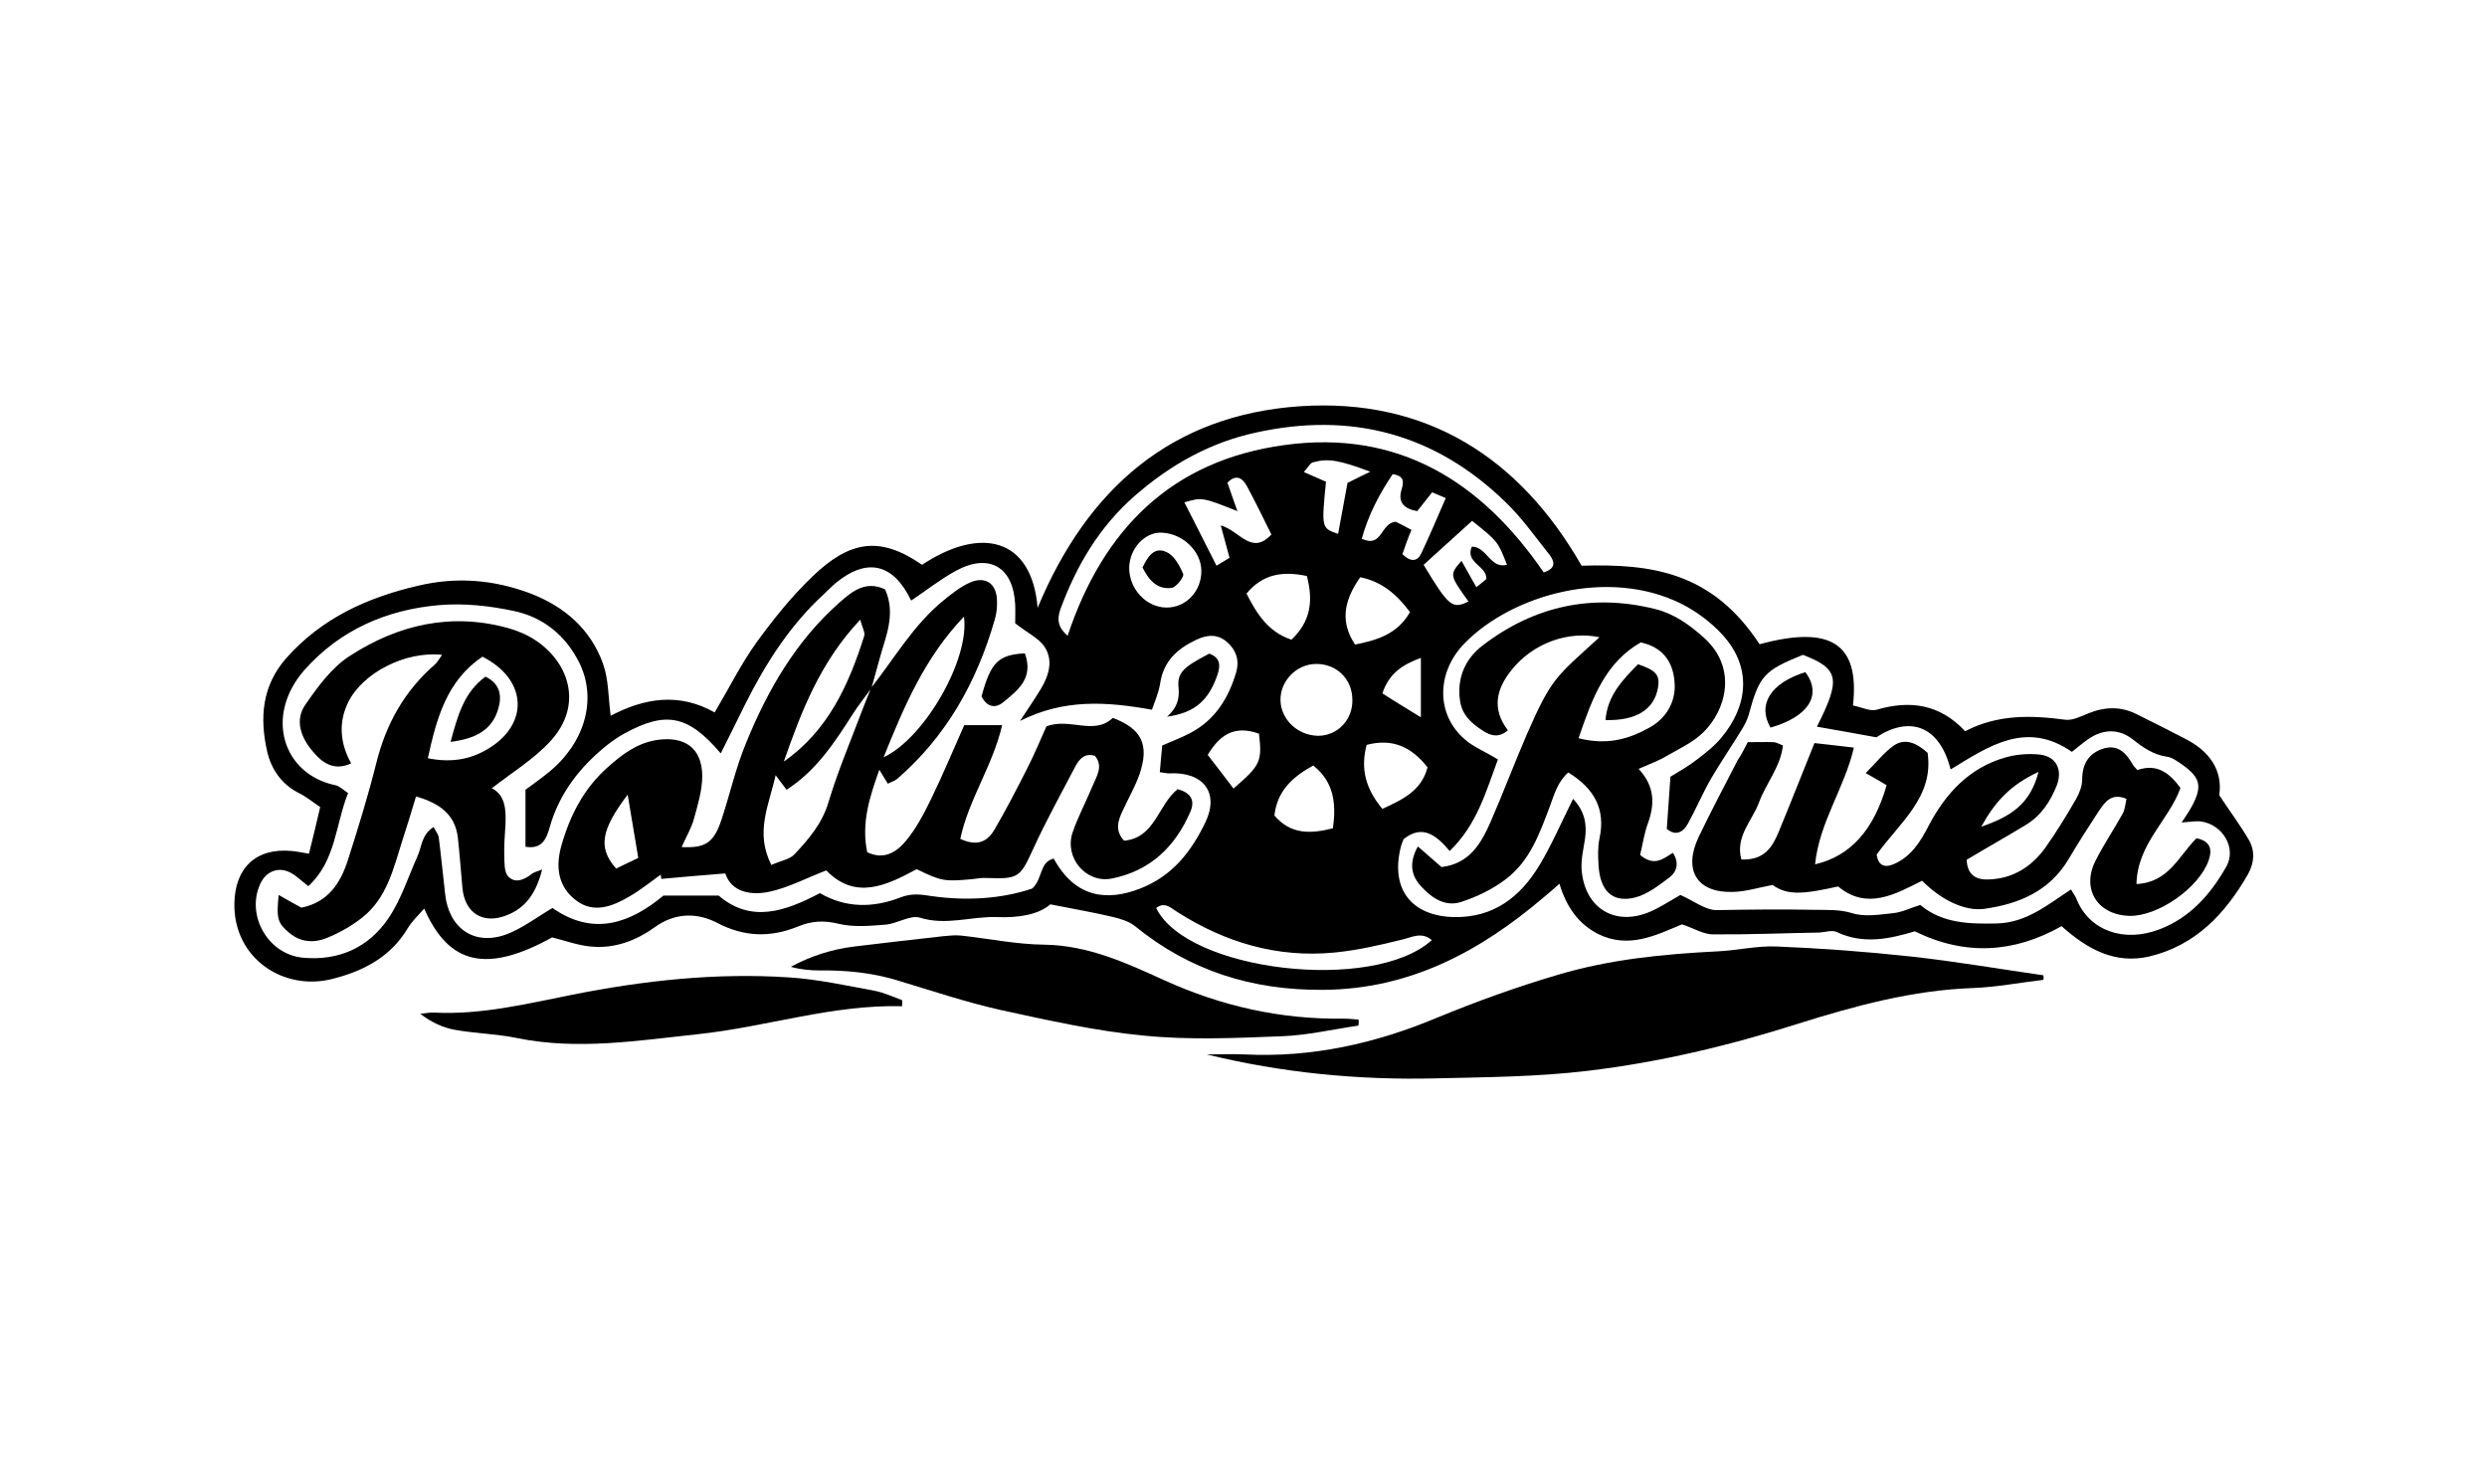 <?xml version="1.0" encoding="utf-8"?>
<!-- Generator: Adobe Illustrator 26.2.1, SVG Export Plug-In . SVG Version: 6.00 Build 0)  -->
<svg version="1.1" id="Layer_1" xmlns="http://www.w3.org/2000/svg" xmlns:xlink="http://www.w3.org/1999/xlink" x="0px" y="0px"
	 viewBox="0 0 820.2 489.6" style="enable-background:new 0 0 820.2 489.6;" xml:space="preserve">
<g id="p14Umu_00000067958519096194923560000005034736063898426797_">
	<g>
		<g>
			<path d="M611.1,232.7c2.9,0.6,5.7,2,7.8,1.4c11-3.2,20.8-1.9,29.2,7.1c10.7-5.6,21.7-5.3,33-3.8c2.3,0.3,5-1,7.4-2
				c5.5-2.3,10.9-2.5,16.2,0.2c5.3,2.6,10.6,5.3,15.8,8c8.2,4.1,12.6,10.5,11.4,18.7c3.7,5.6,7,10,9.8,14.8
				c2.1,3.7,1.7,7.7-0.4,11.4c-7.5,13-17.3,23.4-32.5,27c-11.3,2.6-20.4-2.4-28.9-10c-15.6,8.8-31.7,9.9-48.4,1.7
				c-8.4,2.5-17,4.4-25.8,0.2c-1.5-0.7-3.8,0.1-5.7,0.2c-11.7,0.2-23.4,0.7-35.1,0.6c-3.1,0-6.2-2-10.2-3.3
				c-8.4,3.5-17.5,8.2-27.6,3.2c-6.5-3.3-10.5-8.9-12.8-16.6c-1.9,1.7-3.5,3.1-5.1,4.4c-21,17.9-44.2,30.4-72.8,30.6
				c-23.4,0.2-44.1-6.3-62.2-21.1c-1.9-1.5-4.6-2.3-7-2.9c-6.3-1.5-12.7-2.6-20.8-4.2c-3.9,3.4-10.5,4.5-17.6,4.2
				c-8.4-0.3-16.7,2.9-25.4,0.2c-3.2-1-7.5,2-11.4,2.3c-5.1,0.4-10.6,0.9-15.5-0.3c-4.8-1.2-9-0.9-13.3,0.9
				c-9.1,3.7-17.7,3.5-26.7-1.2c-6.7-3.5-14-3.3-20.5,1.4c-6.4,4.6-13.5,7.2-21.3,6.4c-4.2-0.4-8.2-1.9-12.6-3
				c-21.4,11.8-34,9.2-42.2-9.5c-2,2.3-4.1,4.2-5.5,6.6c-5.7,9.5-14.8,14.1-24.8,16.6c-16,4.1-32.6-6.7-32.3-24.9
				c0.2-11.8,7.2-18.4,18.9-17.3c1.6,0.1,3.2,0.5,5.7,0.9c1.3-5.2,2.5-10.2,3.7-15.4c-2.7-1.8-4.7-3.5-7-4.6
				c-5.8-2.9-9.2-8-10.5-13.8c-2.5-11-1.7-21.6,6.3-30.7c11.7-13.2,26.7-20,43.5-23.9c12.6-3,24.9-2,36.9,2.5
				c11.3,4.3,20,11.8,24.1,23.3c1.8,5.1,1.7,10.9,2.5,17.1c11.2-5.9,22.6-7.7,34.3-1.1c4.8-8.1,8.7-16,13.8-23.1
				c5.6-7.7,11.6-15.2,18.5-21.8c12.3-11.8,22.2-13.4,36.1-3.8c19.3-12.8,36.2-9,38.1,14.2c16.4-39.4,44.2-63.6,86.5-66.5
				c41.9-2.8,72.6,17.1,92.9,52.6c23.2-0.7,43.1,2.1,58.7,25.9C603.6,206.2,613.4,212.1,611.1,232.7z M334.8,205.6
				c0-1.7,0.1-4,0-6.2c-0.6-12.4-8.6-17.1-19.6-11.1c-5.1,2.8-9.8,6.5-14.7,9.8c-5.9-12.3-14.6-14.3-25-5.7
				c-1.3,1.1-2.4,2.3-3.6,3.4c-11.4,10.4-19.5,23.2-26.3,36.8c-2.6,5.2-5.1,10.4-7.9,15.9c-10.8-12.7-18.1-14-31.7-6.6
				c-2,1.1-3.9,2.4-5.7,3.8c-9,7.2-15.8,15.9-19,27.1c-1.1,4-2.6,7.4-8,6.5c0-6,0-11.8,0-18.8c2-1.5,4.9-3.5,7.7-5.8
				c11.8-9.6,16-23.9,10.1-36c-4.5-9.1-12-15.2-21.8-17.2c-8-1.7-16.4-2.6-24.5-1.9c-17.3,1.5-32.7,8.2-44.4,21.4
				c-13.3,15.2-7.1,34.4,10.2,38c1.4,0.3,2.7,1.6,4.2,2.6c-4.2,10.4-4,22.3-13.1,30.7c-2.4-1.8-4-3.5-6-4.5c-3.9-2-7.9-0.4-9.8,3.6
				c-4.9,10.4,2.4,23.4,14,24.5c11.9,1.1,21.7-3.4,28.2-13c4.2-6.2,6.5-13.6,9.6-20.5c1.4-3.1,1.3-7.1,5.3-9.6
				c0.7,1.4,1.6,2.4,1.7,3.5c0.8,6.2,1.4,12.4,2.1,18.6c1.2,11.3,9.6,17.2,20.2,13.3c5.3-2,10.1-5.7,15.2-8.7
				c13.7,9.6,25.9,4.8,36.6-4.1c6.5,0,12,0,18.2,0c10.7,9.2,22,5.2,33.4-0.8c8.6,5,17.6,4.9,26.6,1.4c3.6-1.4,6.7-1,10.4-0.4
				c11.4,1.6,22.9,0.9,33-2.5c3.6-3.3,2.3-8.7,7.1-9.9c7.3,13.3,17.9,14,28.5,9.9c10.8-4.2,17-12.4,21.6-22c4.6-9.8-0.9-16.6-12-16
				c-0.9,0-1.7-0.2-3.1-0.4c0.3-3.2,0.5-6.1,0.8-8.8c3.5-1.5,6.6-2.7,9.4-4.2c8.1-4.3,12.5-11.5,15-20c1.1-3.8,0-7.3-3-9.9
				c-3.1-2.7-6.5-2.5-10.1-0.8c-6.4,3-10.9,7.1-12,14.5c-0.5,3-1.8,6-2.7,8.6c-15.1-2.7-29-3.6-43.5,3.7c2.7-4.1,4.9-7.3,6.9-10.6
				c2.6-4.4,4.2-9.4,1.1-14C342.4,210.4,338.9,208.8,334.8,205.6z M494,250.5c-4,10.8-6.9,21.5-15.9,30.2c-4.4-5.2-9-8.9-15.2-3.9
				c-0.4,1-0.8,1.9-1,2.9c-3.3,13.7,3.7,22.5,17.7,22.8c13.1,0.2,21.8-6.7,28.1-17.1c4.1-6.8,7.3-14.3,11.1-21.9
				c4,4.3,4.6,8.6,3.9,13.4c-0.5,3.2-1.3,6.5-1.1,9.8c0.9,13,11.3,19.2,23.1,13.8c3.5-1.6,6.8-3.8,9.5-5.3c4.5,2,8.3,5.1,12.1,5
				c10.7-0.2,21.4-0.3,32.2-0.1c4.2,0.1,8-0.2,12.3,1.1c4.1,1.3,9,0.5,13.6,0c2.9-0.3,5.6-1.7,8.9-2.7c7.3,6.1,16.1,6.3,25.2,6.1
				c9.8-0.2,16.8-6.2,24.5-11.2c0.8,1.4,1.5,2.2,1.8,3.1c4.3,10.7,15.9,14.5,27.5,10c10.1-3.9,16.8-11.6,21.9-20.6
				c3.5-6.1-1.1-13.8-8.1-14.9c-1.8-0.3-3.8,0.1-6.6,0.3c1.5-2.3,2.6-3.9,3.5-5.6c3.3-6.3,2.7-9.2-3.2-13.4
				c-1.6-1.1-3.4-2.5-5.2-2.7c-4.5-0.7-7.8-3-11.2-5.7c-4.6-3.6-9.8-3.5-14.7-0.1c-1.9,1.3-3.6,2.8-5.4,4.2
				c-15.1-10.5-27.5-1.8-40,5.8c-3.7-14.7-13.7-17.7-24.5-10.6c-7.1-1.3-13.2-2.4-19.6-3.5c8-15.8,7.3-19.1-4.6-23.7
				c-12.9,5.2-14.4,6.9-17.9,19.8c-0.4,1.5-1.2,3-2,4.4c-3.4,5.6-7.1,11-10.4,16.6c-2.8,4.9-5,10.1-7.7,15c-1.7,3-4.2,3.9-6.9,1.6
				c0.4-6,0.8-11.4,1.2-17.2c2.8-1.7,6-3.5,8.8-5.7c2.9-2.2,5.8-4.5,8.1-7.3c8.7-10.5,10.1-23.2,0.1-34c-3.7-4-8.4-7.5-13.3-10
				c-24.2-12.1-55.9-3-71.5,12.9c-9.4,9.5-9.6,23.5-0.1,31.7C485.6,246.2,489.4,247.7,494,250.5z M509.1,188.8
				c4.4-1.4,3.4-3.8,2-5.7c-4.7-5.9-9.1-12.2-14.5-17.4c-23.2-22.6-50.9-30-82.5-23c-15.1,3.3-28.1,10.6-39.8,20.8
				c-11.8,10.3-19.3,23.1-24.6,37.5c-1.2,3.4-0.7,6.1,2.4,8.7c11.7-35.1,34.2-57.8,71.5-62.9C461.3,141.6,488.7,159,509.1,188.8z
				 M381.3,299.5c10.1,20.9,71.6,28.1,90.9,10.6c-3.4-2.9-6.6-0.9-10.1-0.1c-7.3,1.8-14.7,3.5-22.1,4.2
				c-18.7,1.8-35.9-3.3-51.6-13.3C386.1,299.5,384.2,297.3,381.3,299.5z M446,230.5c-0.2-6.7-5.3-11.6-12.1-11.5
				c-6.4,0.1-11.8,5.7-11.6,12.1c0.2,6.3,5.7,11.5,12.4,11.6C441.2,242.7,446.3,237.3,446,230.5z M390.6,165.7
				c3.8,7.4,7.1,14,10.6,20.9c2-1.2,3.1-1.9,4.3-2.6c-0.9-3.4-1.8-6.6-2.9-10.7c6.2,1.7,10.1,10.1,16.7,3c-2.7-5.5-5.3-10.8-8.1-16
				c-1.4-2.5-3.4-4.1-6.4-1.1c1,2.9,2,5.8,3.3,9.4C396.5,164,396.5,164,390.6,165.7z M469.5,186.3c8.3,13.8,9.5,14.7,14.8,12.1
				c-6.3-8.8-6.3-8.8-2.3-13.4c1.7,3,3.3,5.9,4.9,8.7c2-1.6,2.7-2.2,3.3-2.7c0.2-4.4-7.1-5.3-4.8-10.7c5,0,6,7.4,11.6,6
				c-3-7.7-3-7.7-11.5-14.5C480.4,176.4,475.1,181.2,469.5,186.3z M372.4,187.3c0,7,5.6,13,12.2,13.1c6.5,0.1,11.7-5.4,11.6-12.2
				c-0.1-6.4-6.1-12.2-13-12.5C377.6,175.4,372.5,180.9,372.4,187.3z M455.9,266.8c6.8-3.1,12.9-6,14.9-13.7
				c-5.2-6.6-11.4-9.7-20.1-7.4C448.7,253.4,450.2,260,455.9,266.8z M411.1,195.8c3.4,6.7,7.1,12.6,14.8,15.2c6.5-6.1,7.2-13,5.1-21
				C423.1,188.3,416.4,189.3,411.1,195.8z M462.5,182.8c2.9,2.8,5,2.3,6.2-0.2c2.8-5.9,5.3-11.9,8.1-18.3c-1.8-0.8-3.2-1.4-4.5-1.9
				c-1.9,2.4-3.5,4.4-4.9,6.2c-4.5-0.8-6.4-3-5.2-7c0.7-2.4,1.2-4.6-2.9-5.2c-4.3,6.4-8,13.3-10.2,21.3c6.9,3.2,6.1-5.2,11.2-5.6
				c1.1,0.5,3,1.5,5.2,2.7C464.3,177.5,463.5,180,462.5,182.8z M448.6,190.4c-5.8,8.2-6.4,15.2-1.7,22.2c7.1-1.4,14-3.4,18.1-10.7
				C460.7,196.1,455.7,191.8,448.6,190.4z M420.3,269c5.4,6.3,11.9,6.1,19.3,4.2c1.1-8.1,0.4-15.2-6.5-20.7
				C426.2,256.3,421.2,260.9,420.3,269z M415.2,242c-8.4-3-13.1,0.7-16.9,7c3,3.9,5.8,7.5,8.5,11.1
				C415.7,252.4,416.3,251.2,415.2,242z M444.4,159.3c2.5-1.3,4.6-2.3,7.5-3.7c-10.1-3.8-13.8-4.5-18.9-3.1c-1,0.3-1.6,1.7-3,3.2
				c3,1.3,5.2,2.3,7.3,3.2c-1.5,15.3-1.5,15.3,4,17.2C442.3,170.6,443.3,165.2,444.4,159.3z M468.6,236.6c0-7.1,0-13,0-19.6
				c-5.9,2.2-10.4,4.9-12.7,11.7C459.9,231.3,463.9,233.7,468.6,236.6z"/>
			<path d="M673.9,323.2c-7.7,0.9-15.4,2.4-23.2,2.7c-20,0.7-39,5.9-57.8,11.8c-22.6,7.2-45.7,12.7-69.2,15.5
				c-16.6,2-33.5,2.1-50.3,2.5c-25.4,0.6-50.5-1.8-75.4-7.9c4.2,0,8.3-0.2,12.5,0c22.1,1.1,43.1-3.6,63.4-12.1
				c13.1-5.4,26.4-10.2,40-14.2c17.1-5.1,34.8-6.8,52.5-7.7c6.6-0.3,13.1-1.9,19.6-1.6c14.8,0.6,29.5,1.7,44.2,3.3
				c14.6,1.6,29.1,4.1,43.7,6.2C674,322.3,674,322.8,673.9,323.2z"/>
			<path d="M448,338.3c-8.4,1.2-16.8,3.2-25.2,3.5c-15.2,0.6-30.5,1.3-45.5-0.2c-16-1.5-31.8-5.1-47.5-8.5
				c-11.5-2.6-22.8-6.4-34.1-9.8c-8.3-2.5-16.8-3.3-25.4-3.2c-3.1,0-6.3-0.3-9.5-1.2c6.7-3.6,13.6-5.8,21-6.7
				c9.8-1.2,19.5-2.3,29.3-3.4c2-0.2,4-0.4,5.9-0.2c9.1,1,18.2,2.9,27.4,3c14.4,0.2,27,6,39.5,11.7c18.9,8.6,38.6,13,59.3,12.7
				c1.6,0,3.2,0.2,4.8,0.3C448.2,336.9,448.1,337.6,448,338.3z"/>
			<path d="M297.5,331.9c-22.9-0.6-44.7,6.8-67.1,9.2c-19.8,2.1-39.8,5.4-59.9,1.3c-6.7-1.4-13.7-1.5-20.4-2.7
				c-4-0.7-7.9-2.5-11.5-5.3c1.5-0.1,3-0.5,4.5-0.4c15.6,0.8,30.6-2.9,45.7-5.9c23.6-4.7,47.5-7.3,71.5-5.7
				c9.4,0.6,18.8,2.7,28.1,4.4c3.1,0.6,6.1,2,9.1,3.1C297.6,330.6,297.5,331.2,297.5,331.9z"/>
			<path d="M287.3,226.9c7.7-9.8,14-20.8,23.8-28.8c2.8-2.3,5.7-4.6,8.9-6c5-2.1,8.5,0.3,8.8,5.7c0.1,2.3-0.1,4.6-0.8,6.8
				c-5.9,20.4-15.9,38.3-32.1,52.3c-0.7,0.6-1.7,0.9-3.1,1.6c-0.9-1.4-1.6-2.7-2.8-4.6c-3.2,9-6,17.5-4,27.2
				c5.6,2.7,9.8-0.1,12.9-3.9c3.3-4,5.8-8.8,8.1-13.5c3.9-8,7.3-16.2,11-24.5c4.2,0,8,0,12.5,0c-3.1,13.4-11.1,24.6-13.8,37.5
				c6,2.8,9.2,0.5,11.3-3.1c3.8-6.5,7.3-13.3,10.7-20c2.4-4.7,4.4-9.5,6.4-14c7.7-3,15.7,3.1,21.9-2.8c9.6,3.6,12.1,8.9,8.8,18.6
				c-1.4,4-3.6,7.8-5.4,11.7c-1.6,3.3-2.9,6.7,0.3,10.2c10.3-0.9,11.2-11.9,17.7-17c4.3,1.2,5.8,3.6,4.2,7.4
				c-5,11.6-13.3,19.6-26,22.1c-8.4,1.6-15.6-6.8-12.9-15.1c1.8-5.3,4.5-10.3,6.6-15.4c1.3-3.2,3.7-6.5,0.8-10c-3.3-1-5.1,1-6.4,3.4
				c-4.7,9-9.7,18-13.9,27.2c-4.4,9.5-4.7,10.1-15.4,9.7c-1.6-0.1-3.2,0.2-4.9,0.4c-9.1,0.8-9.9,0.7-18.2-3.3
				c-10,5.4-20.2,10.3-29.8,0.4c-6.5,2.5-12.3,5.6-18.6,7c-6.4,1.4-12.7,0.1-14.7-6c-7.8,0.6-14.4,1.2-21.1,1.8
				c-0.1-0.5-0.1-0.9-0.2-1.4c-3.5,2.5-6.8,5.2-10.5,7.3c-5.5,3.2-11.6,5.6-17.4,1.2c-6-4.5-6.8-11.1-4.9-17.9
				c2.8-10,7.4-19,15.3-26c4.7-4.2,9.5-7.9,16.1-9c9.2-1.4,15,2.5,15.1,11.8c0,4.8-1.5,9.7-2.8,14.4c-0.9,3.1-2.6,5.9-4,9.1
				c7.8,0.4,10.6-1.4,13.1-8.9c2.8-8.4,4.7-17.1,8.1-25.3c7.1-17.5,16.5-33.8,30.9-46.5c4.2-3.7,8.6-7.3,15-4.3
				c3.7,8.3,0.1,15.7-1.9,23.2c-0.9,3.1-1.7,6.3-2.6,9.4c-2.1,2.9-4.3,5.6-6.2,8.6c-6,9.4-12,18.6-21.8,24.9
				c-1.3-1.7-2.2-2.9-3.6-4.8c-2.2,9.9-6.9,18.9-1.4,29.6c3.1-1.4,6-1.8,7.6-3.5c4.7-5,9.1-10.1,11.2-17.1c3-10,7.1-19.7,10.8-29.5
				C285.1,232.3,286.2,229.6,287.3,226.9z M291.4,249.8c13.5-6.3,28.5-32.4,26.5-46.4C305,216.9,298.2,232.9,291.4,249.8z
				 M258.5,251.2c14.5-10.1,21.4-25.2,26.5-41.4c0.4-1.1-0.6-2.7-1.3-5.4C270.5,218.4,264.3,234.6,258.5,251.2z M210.5,283
				c-1.3-7.9-2.4-14.2-3.5-20.9c-8.9,11.8-9.8,17.6-3.8,24.4C205.6,285.3,208.2,284.1,210.5,283z"/>
			<path d="M178.8,286.8c-2,7.9-5.5,12.7-11.7,15.1c-7.8,3.1-13.8-0.7-14.6-9c-0.5-5.5-0.9-11.1-1.5-16.6
				c-0.9-7.6-5.9-11.3-13.8-13.6c-1.5,5-2.9,9.6-4.4,14.2c-3,9.4-5.1,19.3-13.4,25.8c-3.5,2.8-7.7,5.1-11.9,6.8
				c-4.1,1.6-8.4,1.3-12.1-1.8c-3.8-3.2-4.3-4.6-3.5-12.5c2.6,1.5,5.1,2.9,7.5,4.2c8.9-1.8,12.9-8.2,15.3-15.6
				c3.4-10.6,6.7-21.3,9.4-32.1c3.2-12.9,9.3-23.8,19.3-32.5c0.9-0.8,1.5-2,2.4-3.2c-12.1-1.3-26.2,5.9-31,15.7
				c-3.2,6.6-2.7,13.4,1,20.1c-5.6,2.6-9.5-0.1-12.7-4c-3.9-4.6-6-10.3-2.3-15.5c4.1-5.9,8.6-12.1,14.5-15.9
				c16-10.4,33.7-14.5,52.7-9.1c3.1,0.9,6.3,2.3,8.9,4.1c10.8,7.3,15.5,21.3,4.6,33.1c-5.4,5.9-12.5,10.2-19.3,15.5
				c4.5,2.3,4.7,7.1,4.5,12.1c-0.2,3.3-0.5,6.6-0.4,9.9c0.1,2.4-0.1,5.6,1.3,7.1c2.4,2.5,5.5,1,8-1
				C176,287.8,176.7,287.6,178.8,286.8z M159.1,216.6c-11.8,8-15.1,20.3-18,33.5c8.3,1.7,15.2,0.2,21.4-4.1
				C174.4,237.8,173.5,223.9,159.1,216.6z"/>
			<path d="M398.8,215.6c3.6,1.3,3.8,3.8,2.7,7c-2.9,8.4-7.4,12.5-16.6,13.8c3.2-2.9,4.1-5.6,3.8-9.4
				C388.1,221.8,390.4,220,398.8,215.6z"/>
			<path d="M338,215.5c3,8.3-2.4,12.2-7.1,16.1c-2.8,2.3-5.5,1.5-7.2-1.9C326.8,218.4,329.2,216,338,215.5z"/>
			<path d="M576.4,244.8c3.3,0,5.9-0.1,8.5,0c0.9,0,1.8,0.6,3.1,1.1c-0.8,7.1-5.6,12.5-7.9,18.8c-2.2,6-7.9,11.2-5.8,18.8
				c7.5,0.3,10.2-4,12.3-9.1c3.9-9.4,7.6-18.9,11.8-29.3c4.2,0.5,8.2,0.9,13,1.5c-3.1,13.4-11.4,24.6-12.8,38.5
				c11.7-2.7,19.4-11.4,23.6-26.1c-1.5-0.9-3.7-2.2-6.9-4c3.5-3.5,5.9-6.6,9-8.9c3.7-2.7,7.5-1.3,11.4,2.2
				c2.2,14.6-9.3,23.1-16.8,33.6c0.5,3.3,2.3,4.5,5.5,3.2c5.9-2.5,8.9-7.4,11.7-12.8c5.5-10.5,13.3-19,25.1-22.4
				c3.7-1.1,7.8-1.4,11.6-1c5.4,0.7,7.5,5,5.5,10.2c-2.1,5.3-5.2,10-10.2,13c-6.4,3.9-13,7.6-19.5,11.5c0.2,4.6,2.6,6.6,7,6.5
				c8.2-0.2,14.5-4.2,19.1-10.7c3.6-5.1,6.9-10.5,10-15.9c1.1-1.9,2-4.3,2-6.4c0-5.4,2.4-8.9,7.4-10.3c4.7-1.2,7.3,1.9,9.4,5.6
				c0.3,0.5,0.9,1,1.4,1.6c6.3-2.2,10.5,0.8,14.2,5.9c-3.8,10.7-14.2,18.3-14.5,31.7c10.7-0.5,14-9.4,19.8-15.1
				c4.5,0.9,5.3,3.6,4,7.3c-3.2,9.1-16.7,18.5-26.1,18.3c-10.7-0.3-16-9-11.1-18.4c2.7-5.3,6-10.2,8.9-15.4c0.7-1.3,0.8-3,1.2-4.8
				c-5-2.1-7.1,1.1-9.1,4c-3.4,5.2-6.8,10.5-10,15.9c-6.3,10.6-16.4,14.8-27.9,16.4c-6.3,0.8-14.1-2.9-20.4-9.3
				c-8.9,4.5-18.2,9.8-27.7,1.9c-11.6,2.6-16.8,3-21.6-0.5c-4.8,0.9-8.9,2.2-13,2.3c-11.9,0.4-16.6-7.1-11.4-18.1
				c4.1-8.6,8.6-17,12.9-25.4C574.2,249.1,575.1,247.4,576.4,244.8z M672.3,254.6c-9.2,4.3-14.2,9.6-18.9,18.1
				C663.1,269.3,669.5,265.4,672.3,254.6z"/>
			<path d="M540.4,253.6c5.3,5.7,5.4,11.5,3.1,17.9c-1.3,3.5-1.8,7.3-2.6,10.5c4.7,4,7.7,1.2,10.8-0.7c2.2,3.3,1.3,6.3-1.1,8.1
				c-3.6,2.7-7.4,5.7-11.6,6.7c-7.3,1.7-11.3-2.3-11.8-10.6c-0.2-2.9-0.3-6,0.3-8.9c2.1-9.7-1.7-16.5-10.3-21.8c-3.4,3-4.6,7.1-6,11
				c-3.4,9-6.6,18.2-14.6,24.2c-4.3,3.3-9.5,5.8-14.7,7.5c-5.2,1.7-9.6-1.2-13.1-5c-3.6-3.8-4.1-8-1.2-13.3c2.8,2.4,5.3,4.6,7.8,6.8
				c9.2-1.1,13-7.7,16.1-14.7c4.2-9.6,7.9-19.5,12.1-29.2c8.1-18.5,9.5-18.8,23.9-31.9c-10.3-2.2-21.9,1.9-29,10.8
				c-4.9,6.1-6.7,12.7-1.2,19.9c-3.1,2.6-5.7,1.8-8.3,0.1c-3.7-2.4-6.8-5.1-7.5-9.9c-1.1-7.7,1.9-14,7.6-18.3
				c16.9-12.9,36-17.1,56.8-11.9c6.1,1.5,11.2,5.1,16,9.4c11.3,10.1,7.3,24.1-0.3,31.4c-3.2,3.1-7.5,5.1-11.5,7.4
				C547.2,250.9,544,252,540.4,253.6z M520.6,243.5c9.4,2.4,16.5,0.3,23.2-3.4c5.6-3,8.8-8.4,8.5-14.5c-0.3-6.4-3.2-12-11.2-13.7
				C529.4,218.6,525.1,230.3,520.6,243.5z"/>
			<path d="M583.9,240c-4.4-7.6,0-14.7,11.5-18.3C601,229.2,596.5,236.4,583.9,240z"/>
			<path d="M376.8,187.2c1.7-3.6,3.9-7,7.9-5.1c2.5,1.1,4.3,4.4,5.5,7.2c0.4,0.9-2.2,4.3-3.7,4.6
				C381.7,194.6,378.9,191.4,376.8,187.2z"/>
			<path d="M148.6,244.7c2.4-8.9,4.5-16.4,11.5-21.5c5.3,2.5,5.4,7,4.1,11C162.2,240.7,156.9,243.7,148.6,244.7z"/>
			<path d="M529.5,237.5c0.6-8.1,5.7-13.3,10.7-18.4c6,2,7.3,3.6,6.6,7.7C545.6,234,539.6,237.8,529.5,237.5z"/>
		</g>
	</g>
</g>
</svg>
